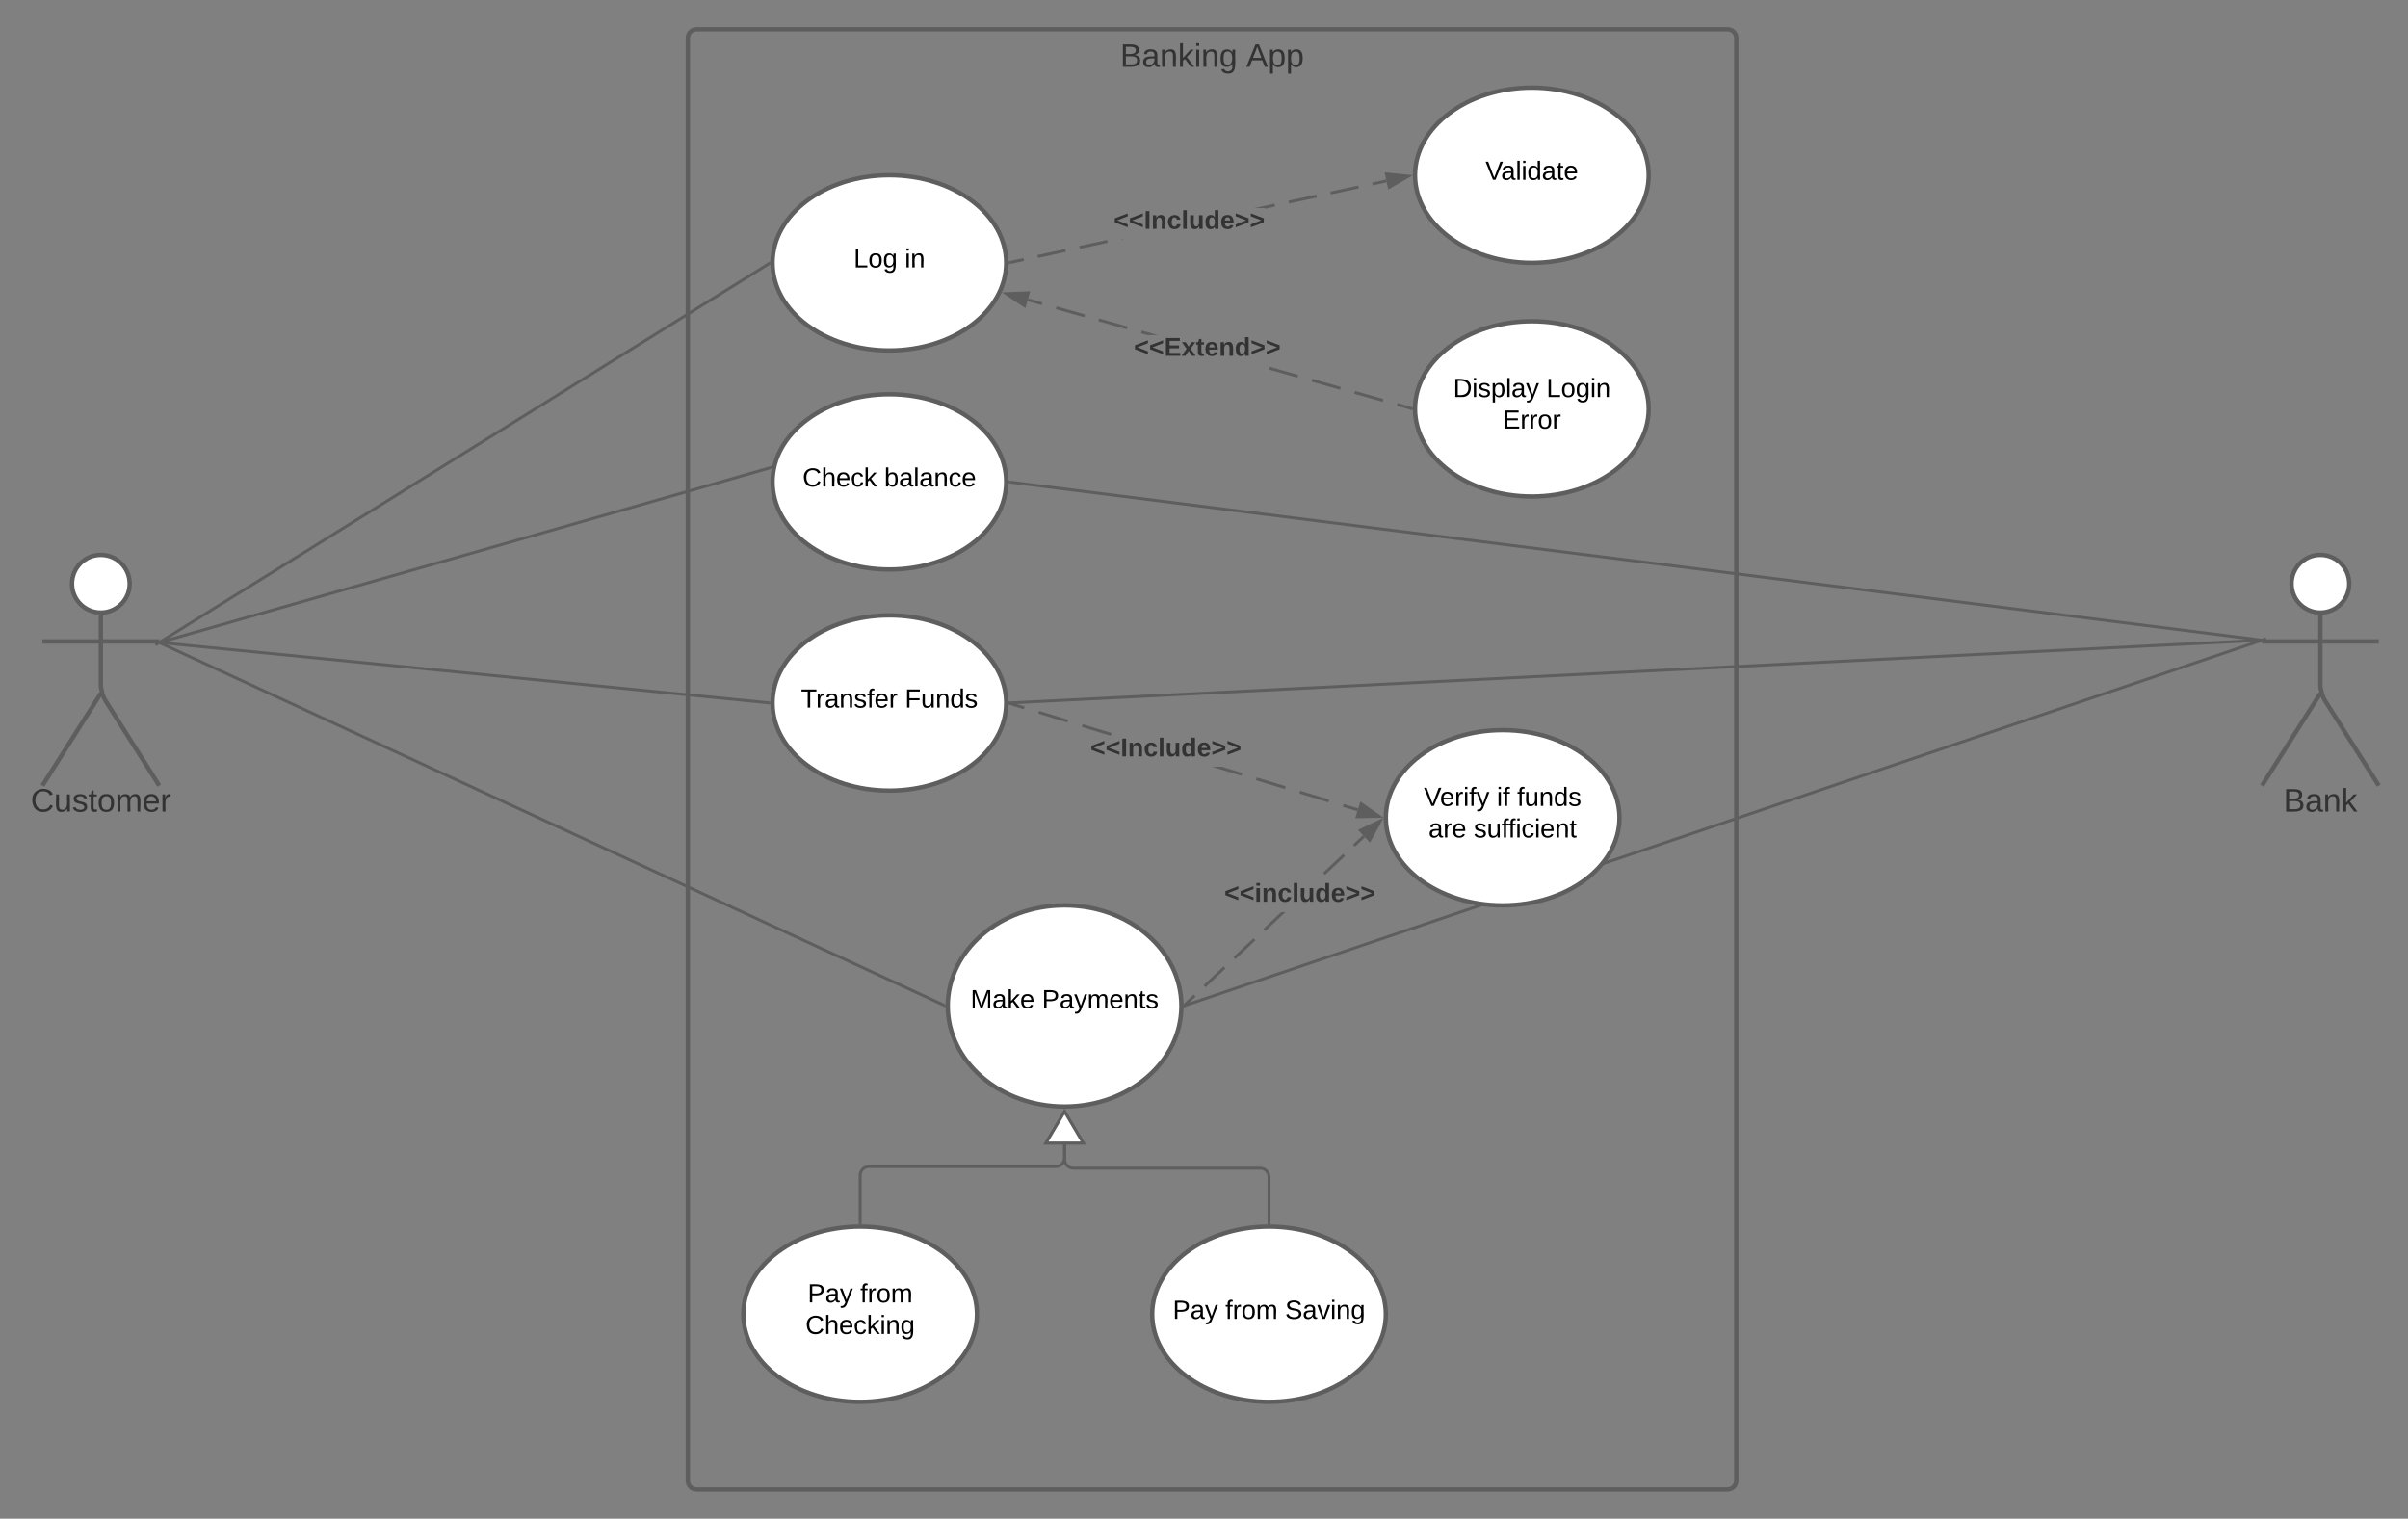 <svg xmlns="http://www.w3.org/2000/svg" xmlns:xlink="http://www.w3.org/1999/xlink" xmlns:lucid="lucid" width="1649.06" height="1040"><rect width="100%" height="100%" fill="#808080" stroke="none"/><g transform="translate(-70.944 -180)" lucid:page-tab-id="0_0"><path d="M542 206c0-3.3 2.7-6 6-6h706c3.3 0 6 2.7 6 6v988c0 3.3-2.7 6-6 6H548c-3.3 0-6-2.7-6-6z" stroke="#5e5e5e" stroke-width="3" fill-opacity="0"/><use xlink:href="#a" transform="matrix(1,0,0,1,550,208) translate(288.068 17.778)"/><use xlink:href="#b" transform="matrix(1,0,0,1,550,208) translate(374.426 17.778)"/><path d="M159.75 579.75c0 10.9-8.84 19.75-19.75 19.75-10.9 0-19.75-8.84-19.75-19.75 0-10.9 8.84-19.75 19.75-19.75 10.9 0 19.75 8.84 19.75 19.75z" stroke="#5e5e5e" stroke-width="3" fill="#fff"/><path d="M140 599.5v49.3c0 3.3 1.44 8.27 3.2 11.07L180 718m-40-63.2L100 718m0-98.75h80" stroke="#5e5e5e" stroke-width="3" fill="none"/><path d="M100 566c0-3.3 2.7-6 6-6h68c3.3 0 6 2.7 6 6v168c0 3.3-2.7 6-6 6h-68c-3.3 0-6-2.7-6-6z" fill="none"/><use xlink:href="#c" transform="matrix(1,0,0,1,20,718) translate(71.944 17.778)"/><path d="M1679.75 579.75c0 10.9-8.84 19.75-19.75 19.75-10.9 0-19.75-8.84-19.75-19.75 0-10.9 8.84-19.75 19.75-19.75 10.9 0 19.75 8.84 19.75 19.75z" stroke="#5e5e5e" stroke-width="3" fill="#fff"/><path d="M1660 599.5v49.3c0 3.3 1.44 8.27 3.2 11.07L1700 718m-40-63.2l-40 63.2m0-98.75h80" stroke="#5e5e5e" stroke-width="3" fill="none"/><path d="M1620 566c0-3.3 2.7-6 6-6h68c3.3 0 6 2.7 6 6v168c0 3.3-2.7 6-6 6h-68c-3.3 0-6-2.7-6-6z" fill="none"/><use xlink:href="#d" transform="matrix(1,0,0,1,1540,718) translate(94.691 17.778)"/><path d="M760 360c0 33.14-35.82 60-80 60s-80-26.86-80-60 35.82-60 80-60 80 26.86 80 60z" stroke="#5e5e5e" stroke-width="3" fill="#fff"/><use xlink:href="#e" transform="matrix(1,0,0,1,600,300) translate(55.53 63.15)"/><use xlink:href="#f" transform="matrix(1,0,0,1,600,300) translate(90.53 63.15)"/><path d="M760 510c0 33.14-35.82 60-80 60s-80-26.86-80-60 35.82-60 80-60 80 26.86 80 60z" stroke="#5e5e5e" stroke-width="3" fill="#fff"/><use xlink:href="#g" transform="matrix(1,0,0,1,600,450) translate(20.555 63.15)"/><use xlink:href="#h" transform="matrix(1,0,0,1,600,450) translate(76.505 63.15)"/><path d="M760 661.42c0 33.13-35.82 60-80 60s-80-26.87-80-60c0-33.14 35.82-60 80-60s80 26.86 80 60z" stroke="#5e5e5e" stroke-width="3" fill="#fff"/><use xlink:href="#i" transform="matrix(1,0,0,1,600,601.417) translate(19.43 63.15)"/><use xlink:href="#j" transform="matrix(1,0,0,1,600,601.417) translate(90.63 63.15)"/><path d="M880 868.9c0 38.04-35.82 68.88-80 68.88s-80-30.84-80-68.9c0-38.04 35.82-68.88 80-68.88s80 30.84 80 68.9z" stroke="#5e5e5e" stroke-width="3" fill="#fff"/><use xlink:href="#k" transform="matrix(1,0,0,1,720,800) translate(15.555 70.463)"/><use xlink:href="#l" transform="matrix(1,0,0,1,720,800) translate(64.505 70.463)"/><path d="M180.85 619.47l416.8-258.94" stroke="#5e5e5e" stroke-width="2" fill="none"/><path d="M181.4 620.3l-3.42 2.13-1.05-1.68H180v-1.93l.34-.2M598.5 359.98v.43l.03.76-.37.23-1.06-1.7 1.44-.9" fill="#5e5e5e"/><path d="M180.96 619.73l417.67-119.46" stroke="#5e5e5e" stroke-width="2" fill="none"/><path d="M181.26 620.68l-3.87 1.1-.3-1.03h2.9v-1.8l.7-.2M599.35 501.1l-.47.14-.55-1.92 1.5-.43" fill="#5e5e5e"/><path d="M181 620.1l416.5 41.22" stroke="#5e5e5e" stroke-width="2" fill="none"/><path d="M181.12 619.1l-.2 2-3.5-.35H180V619M598.53 660.42l-.03.98v.43l.03.6-1.15-.12.2-1.98" fill="#5e5e5e"/><path d="M180.9 620.42l536.7 248.05" stroke="#5e5e5e" stroke-width="2" fill="none"/><path d="M181.35 619.52l-.84 1.82-1.26-.6h.76v-1.84M718.53 867.8l-.03 1.07v.55l.03.58-1.38-.63.84-1.82" fill="#5e5e5e"/><path d="M1619 618.27L762.5 510.13" stroke="#5e5e5e" stroke-width="2" fill="none"/><path d="M1622.83 617.75H1620v1.66l-1.14-.14.25-1.98M762.64 509.14l-.25 1.98-.93-.12.03-.98v-.43l-.03-.6" fill="#5e5e5e"/><path d="M1619 618.45l-856.5 42.92" stroke="#5e5e5e" stroke-width="2" fill="none"/><path d="M1622.97 617.75H1620v1.65l-.97.05-.1-2 4.02-.2M762.57 662.36l-1.1.06.03-.98V661l-.02-.58 1-.05" fill="#5e5e5e"/><path d="M1619.37 619.67L882.77 869.5l-.64-1.88 736.6-249.85" fill="#5e5e5e"/><path d="M1622.95 617.75H1620v1.7l-.65.23-.64-1.9 3.82-1.3M882.8 869.5l-1.33.46.03-1.05v-.55l-.02-.5.67-.24" fill="#5e5e5e"/><path d="M1200 300c0 33.14-35.82 60-80 60s-80-26.86-80-60 35.82-60 80-60 80 26.86 80 60z" stroke="#5e5e5e" stroke-width="3" fill="#fff"/><use xlink:href="#m" transform="matrix(1,0,0,1,1040,240) translate(48.23 63.15)"/><path d="M772.24 358.7l-9.55 2.07-.43-1.96 9.55-2.06m29.08-4.25l-19.1 4.13-.43-1.96 19.1-4.14m29.1-4.25l-19.1 4.14-.44-1.96 19.1-4.13m10-.12l-.1-.37h1.86m103.3-22.38l-7 1.52v-.48h-7.27l13.85-3m29.08-4.26l-19.1 4.14-.43-1.96 19.1-4.13m29.1-4.27l-19.1 4.14-.44-1.95 19.1-4.14m19.53-2.2l-9.55 2.08-.43-1.95 9.56-2.06" fill="#5e5e5e"/><path d="M762.7 360.76l-1.23.27.03-1v-.44l-.03-.62.82-.17M1035.34 300.7l-12.96 7.54-1.97-9.07z" fill="#5e5e5e"/><path d="M1038.5 300l-16.8 9.8-2.56-11.76m3.92 8.64l9.1-5.3-10.48-1.07" fill="#5e5e5e"/><use xlink:href="#n" transform="matrix(1,0,0,1,833.632,322.494) translate(0 14.222)"/><path d="M1200 460c0 33.14-35.82 60-80 60s-80-26.86-80-60 35.82-60 80-60 80 26.86 80 60z" stroke="#5e5e5e" stroke-width="3" fill="#fff"/><use xlink:href="#o" transform="matrix(1,0,0,1,1040,400) translate(26.105 51.9)"/><use xlink:href="#p" transform="matrix(1,0,0,1,1040,400) translate(89.955 51.9)"/><use xlink:href="#q" transform="matrix(1,0,0,1,1040,400) translate(60.08 73.5)"/><path d="M1037.8 458.77l-.53 1.92-9.74-2.77.55-1.92m-9.73-2.75l-.55 1.92-19.46-5.5.55-1.94m-9.74-2.76l-.55 1.93-19.45-5.52.54-1.92m-9.74-2.76l-.54 1.92-19.47-5.52.55-1.92m-76.7-21.74h-7.35l-4.08-1.16.55-1.93m-9.73-2.75l-.56 1.92-19.46-5.52.55-1.92m-9.73-2.76l-.55 1.93-19.46-5.52.53-1.93m-9.73-2.75l-.54 1.92-9.73-2.76.54-1.9" fill="#5e5e5e"/><path d="M1038.53 458.97l-.03 1v.44l.03.65-1.3-.37.56-1.92M772.57 389.44l-12.46-8.35 15-.58z" fill="#5e5e5e"/><path d="M773.16 391.03L757 380.2l19.44-.73m-13.2 2.5l8.75 5.87 1.76-6.27" fill="#5e5e5e"/><use xlink:href="#r" transform="matrix(1,0,0,1,847.453,409.435) translate(0 14.222)"/><path d="M1180 740c0 33.14-35.82 60-80 60s-80-26.86-80-60 35.82-60 80-60 80 26.86 80 60z" stroke="#5e5e5e" stroke-width="3" fill="#fff"/><use xlink:href="#s" transform="matrix(1,0,0,1,1020,680) translate(26.08 51.9)"/><use xlink:href="#t" transform="matrix(1,0,0,1,1020,680) translate(75.98 51.9)"/><use xlink:href="#u" transform="matrix(1,0,0,1,1020,680) translate(89.93 51.9)"/><use xlink:href="#v" transform="matrix(1,0,0,1,1020,680) translate(29.255 73.5)"/><use xlink:href="#w" transform="matrix(1,0,0,1,1020,680) translate(60.205 73.5)"/><path d="M1001.1 733.63l-.6 1.92-9.92-3.04.6-1.9m-9.94-3.04l-.6 1.9-19.85-6.06.57-1.9m-9.93-3.05l-.58 1.9L931 714.3l.58-1.92m-9.93-3.04l-.6 1.9-19.85-6.06.03-.1h6.5M832.26 682l-.53 1.75h-.63l-19.28-5.9.6-1.9m-9.95-3.05l-.58 1.9-19.87-6.06.58-1.9m-9.92-3.05l-.58 1.9-9.94-3.03.6-1.92" fill="#5e5e5e"/><path d="M762.77 660.76l-.58 1.9-.73-.2.03-1.02V661l-.03-.64M1015.4 739.05l-15 .27 2.72-8.87z" fill="#5e5e5e"/><path d="M1018.5 740l-19.45.34 3.5-11.5m-.78 9.45l10.54-.2-8.63-6.04" fill="#5e5e5e"/><use xlink:href="#n" transform="matrix(1,0,0,1,817.633,683.746) translate(0 14.222)"/><path d="M889.74 862.5l-6.83 6.43-1.36-1.45 6.83-6.42m21.83-17.8l-13.64 12.84-1.37-1.46 13.63-12.84m21.84-17.8l-13.65 12.84-1.37-1.46 13.65-12.83m21.83-17.8L937.5 817.6l-1.38-1.47 12.25-11.52H951m41.07-38.36l-13.65 12.84-1.37-1.46 13.65-12.83m15-11.4l-6.8 6.42-1.38-1.45 6.82-6.42" fill="#5e5e5e"/><path d="M882.93 868.9l-1.47 1.4.04-1.4v-.55l-.03-.8M1008.93 755.37l-6.35-6.75 13.56-6.4z" fill="#5e5e5e"/><path d="M1009.14 757.06l-8.23-8.76 17.6-8.3m-14.25 8.93l4.46 4.75 5.1-9.25" fill="#5e5e5e"/><use xlink:href="#x" transform="matrix(1,0,0,1,909.389,783.272) translate(0 14.222)"/><path d="M740 1080c0 33.14-35.82 60-80 60s-80-26.86-80-60 35.82-60 80-60 80 26.86 80 60z" stroke="#5e5e5e" stroke-width="3" fill="#fff"/><g><use xlink:href="#y" transform="matrix(1,0,0,1,580,1020) translate(44.055 51.9)"/><use xlink:href="#z" transform="matrix(1,0,0,1,580,1020) translate(80.055 51.9)"/><use xlink:href="#A" transform="matrix(1,0,0,1,580,1020) translate(42.555 73.5)"/></g><path d="M1020 1080c0 33.14-35.82 60-80 60s-80-26.86-80-60 35.82-60 80-60 80 26.86 80 60z" stroke="#5e5e5e" stroke-width="3" fill="#fff"/><g><use xlink:href="#y" transform="matrix(1,0,0,1,860,1020) translate(14.08 63.15)"/><use xlink:href="#B" transform="matrix(1,0,0,1,860,1020) translate(50.08 63.15)"/><use xlink:href="#C" transform="matrix(1,0,0,1,860,1020) translate(90.98 63.15)"/></g><path d="M660 1017.5v-32.6c0-3.32 2.7-6 6-6h128c3.3 0 6-2.7 6-6v-9.14" stroke="#5e5e5e" stroke-width="2" fill="none"/><path d="M661 1018.53l-.98-.03H659v-1.03h2" fill="#5e5e5e"/><path d="M800 941.24l12.73 21.52h-25.46z" stroke="#5e5e5e" stroke-width="2" fill="#fff"/><path d="M940 1017.5V986c0-3.3-2.7-6-6-6H806c-3.3 0-6-2.7-6-6v-10.24" stroke="#5e5e5e" stroke-width="2" fill="none"/><path d="M941 1018.53l-.98-.03H939v-1.03h2" fill="#5e5e5e"/><path d="M800 941.24l12.73 21.52h-25.46z" stroke="#5e5e5e" stroke-width="2" fill="#fff"/><defs><path fill="#333" d="M160-131c35 5 61 23 61 61C221 17 115-2 30 0v-248c76 3 177-17 177 60 0 33-19 50-47 57zm-97-11c50-1 110 9 110-42 0-47-63-36-110-37v79zm0 115c55-2 124 14 124-45 0-56-70-42-124-44v89" id="D"/><path fill="#333" d="M141-36C126-15 110 5 73 4 37 3 15-17 15-53c-1-64 63-63 125-63 3-35-9-54-41-54-24 1-41 7-42 31l-33-3c5-37 33-52 76-52 45 0 72 20 72 64v82c-1 20 7 32 28 27v20c-31 9-61-2-59-35zM48-53c0 20 12 33 32 33 41-3 63-29 60-74-43 2-92-5-92 41" id="E"/><path fill="#333" d="M117-194c89-4 53 116 60 194h-32v-121c0-31-8-49-39-48C34-167 62-67 57 0H25l-1-190h30c1 10-1 24 2 32 11-22 29-35 61-36" id="F"/><path fill="#333" d="M143 0L79-87 56-68V0H24v-261h32v163l83-92h37l-77 82L181 0h-38" id="G"/><path fill="#333" d="M24-231v-30h32v30H24zM24 0v-190h32V0H24" id="H"/><path fill="#333" d="M177-190C167-65 218 103 67 71c-23-6-38-20-44-43l32-5c15 47 100 32 89-28v-30C133-14 115 1 83 1 29 1 15-40 15-95c0-56 16-97 71-98 29-1 48 16 59 35 1-10 0-23 2-32h30zM94-22c36 0 50-32 50-73 0-42-14-75-50-75-39 0-46 34-46 75s6 73 46 73" id="I"/><g id="a"><use transform="matrix(0.062,0,0,0.062,0,0)" xlink:href="#D"/><use transform="matrix(0.062,0,0,0.062,14.815,0)" xlink:href="#E"/><use transform="matrix(0.062,0,0,0.062,27.16,0)" xlink:href="#F"/><use transform="matrix(0.062,0,0,0.062,39.506,0)" xlink:href="#G"/><use transform="matrix(0.062,0,0,0.062,50.617,0)" xlink:href="#H"/><use transform="matrix(0.062,0,0,0.062,55.494,0)" xlink:href="#F"/><use transform="matrix(0.062,0,0,0.062,67.84,0)" xlink:href="#I"/></g><path fill="#333" d="M205 0l-28-72H64L36 0H1l101-248h38L239 0h-34zm-38-99l-47-123c-12 45-31 82-46 123h93" id="J"/><path fill="#333" d="M115-194c55 1 70 41 70 98S169 2 115 4C84 4 66-9 55-30l1 105H24l-1-265h31l2 30c10-21 28-34 59-34zm-8 174c40 0 45-34 45-75s-6-73-45-74c-42 0-51 32-51 76 0 43 10 73 51 73" id="K"/><g id="b"><use transform="matrix(0.062,0,0,0.062,0,0)" xlink:href="#J"/><use transform="matrix(0.062,0,0,0.062,14.815,0)" xlink:href="#K"/><use transform="matrix(0.062,0,0,0.062,27.16,0)" xlink:href="#K"/></g><path fill="#333" d="M212-179c-10-28-35-45-73-45-59 0-87 40-87 99 0 60 29 101 89 101 43 0 62-24 78-52l27 14C228-24 195 4 139 4 59 4 22-46 18-125c-6-104 99-153 187-111 19 9 31 26 39 46" id="L"/><path fill="#333" d="M84 4C-5 8 30-112 23-190h32v120c0 31 7 50 39 49 72-2 45-101 50-169h31l1 190h-30c-1-10 1-25-2-33-11 22-28 36-60 37" id="M"/><path fill="#333" d="M135-143c-3-34-86-38-87 0 15 53 115 12 119 90S17 21 10-45l28-5c4 36 97 45 98 0-10-56-113-15-118-90-4-57 82-63 122-42 12 7 21 19 24 35" id="N"/><path fill="#333" d="M59-47c-2 24 18 29 38 22v24C64 9 27 4 27-40v-127H5v-23h24l9-43h21v43h35v23H59v120" id="O"/><path fill="#333" d="M100-194c62-1 85 37 85 99 1 63-27 99-86 99S16-35 15-95c0-66 28-99 85-99zM99-20c44 1 53-31 53-75 0-43-8-75-51-75s-53 32-53 75 10 74 51 75" id="P"/><path fill="#333" d="M210-169c-67 3-38 105-44 169h-31v-121c0-29-5-50-35-48C34-165 62-65 56 0H25l-1-190h30c1 10-1 24 2 32 10-44 99-50 107 0 11-21 27-35 58-36 85-2 47 119 55 194h-31v-121c0-29-5-49-35-48" id="Q"/><path fill="#333" d="M100-194c63 0 86 42 84 106H49c0 40 14 67 53 68 26 1 43-12 49-29l28 8c-11 28-37 45-77 45C44 4 14-33 15-96c1-61 26-98 85-98zm52 81c6-60-76-77-97-28-3 7-6 17-6 28h103" id="R"/><path fill="#333" d="M114-163C36-179 61-72 57 0H25l-1-190h30c1 12-1 29 2 39 6-27 23-49 58-41v29" id="S"/><g id="c"><use transform="matrix(0.062,0,0,0.062,0,0)" xlink:href="#L"/><use transform="matrix(0.062,0,0,0.062,15.988,0)" xlink:href="#M"/><use transform="matrix(0.062,0,0,0.062,28.333,0)" xlink:href="#N"/><use transform="matrix(0.062,0,0,0.062,39.444,0)" xlink:href="#O"/><use transform="matrix(0.062,0,0,0.062,45.617,0)" xlink:href="#P"/><use transform="matrix(0.062,0,0,0.062,57.963,0)" xlink:href="#Q"/><use transform="matrix(0.062,0,0,0.062,76.42,0)" xlink:href="#R"/><use transform="matrix(0.062,0,0,0.062,88.765,0)" xlink:href="#S"/></g><g id="d"><use transform="matrix(0.062,0,0,0.062,0,0)" xlink:href="#D"/><use transform="matrix(0.062,0,0,0.062,14.815,0)" xlink:href="#E"/><use transform="matrix(0.062,0,0,0.062,27.16,0)" xlink:href="#F"/><use transform="matrix(0.062,0,0,0.062,39.506,0)" xlink:href="#G"/></g><path d="M30 0v-248h33v221h125V0H30" id="T"/><path d="M100-194c62-1 85 37 85 99 1 63-27 99-86 99S16-35 15-95c0-66 28-99 85-99zM99-20c44 1 53-31 53-75 0-43-8-75-51-75s-53 32-53 75 10 74 51 75" id="U"/><path d="M177-190C167-65 218 103 67 71c-23-6-38-20-44-43l32-5c15 47 100 32 89-28v-30C133-14 115 1 83 1 29 1 15-40 15-95c0-56 16-97 71-98 29-1 48 16 59 35 1-10 0-23 2-32h30zM94-22c36 0 50-32 50-73 0-42-14-75-50-75-39 0-46 34-46 75s6 73 46 73" id="V"/><g id="e"><use transform="matrix(0.05,0,0,0.05,0,0)" xlink:href="#T"/><use transform="matrix(0.05,0,0,0.05,10,0)" xlink:href="#U"/><use transform="matrix(0.05,0,0,0.05,20,0)" xlink:href="#V"/></g><path d="M24-231v-30h32v30H24zM24 0v-190h32V0H24" id="W"/><path d="M117-194c89-4 53 116 60 194h-32v-121c0-31-8-49-39-48C34-167 62-67 57 0H25l-1-190h30c1 10-1 24 2 32 11-22 29-35 61-36" id="X"/><g id="f"><use transform="matrix(0.05,0,0,0.05,0,0)" xlink:href="#W"/><use transform="matrix(0.05,0,0,0.05,3.95,0)" xlink:href="#X"/></g><path d="M212-179c-10-28-35-45-73-45-59 0-87 40-87 99 0 60 29 101 89 101 43 0 62-24 78-52l27 14C228-24 195 4 139 4 59 4 22-46 18-125c-6-104 99-153 187-111 19 9 31 26 39 46" id="Y"/><path d="M106-169C34-169 62-67 57 0H25v-261h32l-1 103c12-21 28-36 61-36 89 0 53 116 60 194h-32v-121c2-32-8-49-39-48" id="Z"/><path d="M100-194c63 0 86 42 84 106H49c0 40 14 67 53 68 26 1 43-12 49-29l28 8c-11 28-37 45-77 45C44 4 14-33 15-96c1-61 26-98 85-98zm52 81c6-60-76-77-97-28-3 7-6 17-6 28h103" id="aa"/><path d="M96-169c-40 0-48 33-48 73s9 75 48 75c24 0 41-14 43-38l32 2c-6 37-31 61-74 61-59 0-76-41-82-99-10-93 101-131 147-64 4 7 5 14 7 22l-32 3c-4-21-16-35-41-35" id="ab"/><path d="M143 0L79-87 56-68V0H24v-261h32v163l83-92h37l-77 82L181 0h-38" id="ac"/><g id="g"><use transform="matrix(0.05,0,0,0.05,0,0)" xlink:href="#Y"/><use transform="matrix(0.05,0,0,0.05,12.95,0)" xlink:href="#Z"/><use transform="matrix(0.05,0,0,0.05,22.95,0)" xlink:href="#aa"/><use transform="matrix(0.05,0,0,0.05,32.95,0)" xlink:href="#ab"/><use transform="matrix(0.05,0,0,0.05,41.95,0)" xlink:href="#ac"/></g><path d="M115-194c53 0 69 39 70 98 0 66-23 100-70 100C84 3 66-7 56-30L54 0H23l1-261h32v101c10-23 28-34 59-34zm-8 174c40 0 45-34 45-75 0-40-5-75-45-74-42 0-51 32-51 76 0 43 10 73 51 73" id="ad"/><path d="M141-36C126-15 110 5 73 4 37 3 15-17 15-53c-1-64 63-63 125-63 3-35-9-54-41-54-24 1-41 7-42 31l-33-3c5-37 33-52 76-52 45 0 72 20 72 64v82c-1 20 7 32 28 27v20c-31 9-61-2-59-35zM48-53c0 20 12 33 32 33 41-3 63-29 60-74-43 2-92-5-92 41" id="ae"/><path d="M24 0v-261h32V0H24" id="af"/><g id="h"><use transform="matrix(0.05,0,0,0.05,0,0)" xlink:href="#ad"/><use transform="matrix(0.05,0,0,0.05,10,0)" xlink:href="#ae"/><use transform="matrix(0.05,0,0,0.05,20,0)" xlink:href="#af"/><use transform="matrix(0.05,0,0,0.05,23.95,0)" xlink:href="#ae"/><use transform="matrix(0.05,0,0,0.05,33.95,0)" xlink:href="#X"/><use transform="matrix(0.05,0,0,0.05,43.95,0)" xlink:href="#ab"/><use transform="matrix(0.05,0,0,0.05,52.95,0)" xlink:href="#aa"/></g><path d="M127-220V0H93v-220H8v-28h204v28h-85" id="ag"/><path d="M114-163C36-179 61-72 57 0H25l-1-190h30c1 12-1 29 2 39 6-27 23-49 58-41v29" id="ah"/><path d="M135-143c-3-34-86-38-87 0 15 53 115 12 119 90S17 21 10-45l28-5c4 36 97 45 98 0-10-56-113-15-118-90-4-57 82-63 122-42 12 7 21 19 24 35" id="ai"/><path d="M101-234c-31-9-42 10-38 44h38v23H63V0H32v-167H5v-23h27c-7-52 17-82 69-68v24" id="aj"/><g id="i"><use transform="matrix(0.05,0,0,0.05,0,0)" xlink:href="#ag"/><use transform="matrix(0.05,0,0,0.05,10.3,0)" xlink:href="#ah"/><use transform="matrix(0.05,0,0,0.05,16.25,0)" xlink:href="#ae"/><use transform="matrix(0.05,0,0,0.05,26.25,0)" xlink:href="#X"/><use transform="matrix(0.05,0,0,0.05,36.25,0)" xlink:href="#ai"/><use transform="matrix(0.05,0,0,0.05,45.25,0)" xlink:href="#aj"/><use transform="matrix(0.05,0,0,0.05,50.25,0)" xlink:href="#aa"/><use transform="matrix(0.05,0,0,0.05,60.25,0)" xlink:href="#ah"/></g><path d="M63-220v92h138v28H63V0H30v-248h175v28H63" id="ak"/><path d="M84 4C-5 8 30-112 23-190h32v120c0 31 7 50 39 49 72-2 45-101 50-169h31l1 190h-30c-1-10 1-25-2-33-11 22-28 36-60 37" id="al"/><path d="M85-194c31 0 48 13 60 33l-1-100h32l1 261h-30c-2-10 0-23-3-31C134-8 116 4 85 4 32 4 16-35 15-94c0-66 23-100 70-100zm9 24c-40 0-46 34-46 75 0 40 6 74 45 74 42 0 51-32 51-76 0-42-9-74-50-73" id="am"/><g id="j"><use transform="matrix(0.05,0,0,0.05,0,0)" xlink:href="#ak"/><use transform="matrix(0.05,0,0,0.05,10.95,0)" xlink:href="#al"/><use transform="matrix(0.05,0,0,0.05,20.95,0)" xlink:href="#X"/><use transform="matrix(0.05,0,0,0.05,30.95,0)" xlink:href="#am"/><use transform="matrix(0.05,0,0,0.05,40.95,0)" xlink:href="#ai"/></g><path d="M240 0l2-218c-23 76-54 145-80 218h-23L58-218 59 0H30v-248h44l77 211c21-75 51-140 76-211h43V0h-30" id="an"/><g id="k"><use transform="matrix(0.05,0,0,0.05,0,0)" xlink:href="#an"/><use transform="matrix(0.05,0,0,0.05,14.95,0)" xlink:href="#ae"/><use transform="matrix(0.05,0,0,0.05,24.95,0)" xlink:href="#ac"/><use transform="matrix(0.05,0,0,0.05,33.95,0)" xlink:href="#aa"/></g><path d="M30-248c87 1 191-15 191 75 0 78-77 80-158 76V0H30v-248zm33 125c57 0 124 11 124-50 0-59-68-47-124-48v98" id="ao"/><path d="M179-190L93 31C79 59 56 82 12 73V49c39 6 53-20 64-50L1-190h34L92-34l54-156h33" id="ap"/><path d="M210-169c-67 3-38 105-44 169h-31v-121c0-29-5-50-35-48C34-165 62-65 56 0H25l-1-190h30c1 10-1 24 2 32 10-44 99-50 107 0 11-21 27-35 58-36 85-2 47 119 55 194h-31v-121c0-29-5-49-35-48" id="aq"/><path d="M59-47c-2 24 18 29 38 22v24C64 9 27 4 27-40v-127H5v-23h24l9-43h21v43h35v23H59v120" id="ar"/><g id="l"><use transform="matrix(0.05,0,0,0.05,0,0)" xlink:href="#ao"/><use transform="matrix(0.05,0,0,0.05,12,0)" xlink:href="#ae"/><use transform="matrix(0.05,0,0,0.05,22,0)" xlink:href="#ap"/><use transform="matrix(0.05,0,0,0.05,31,0)" xlink:href="#aq"/><use transform="matrix(0.05,0,0,0.05,45.95,0)" xlink:href="#aa"/><use transform="matrix(0.05,0,0,0.05,55.95,0)" xlink:href="#X"/><use transform="matrix(0.05,0,0,0.05,65.95,0)" xlink:href="#ar"/><use transform="matrix(0.05,0,0,0.05,70.95,0)" xlink:href="#ai"/></g><path d="M137 0h-34L2-248h35l83 218 83-218h36" id="as"/><g id="m"><use transform="matrix(0.05,0,0,0.05,0,0)" xlink:href="#as"/><use transform="matrix(0.05,0,0,0.05,10.65,0)" xlink:href="#ae"/><use transform="matrix(0.05,0,0,0.05,20.65,0)" xlink:href="#af"/><use transform="matrix(0.05,0,0,0.05,24.6,0)" xlink:href="#W"/><use transform="matrix(0.05,0,0,0.05,28.55,0)" xlink:href="#am"/><use transform="matrix(0.05,0,0,0.05,38.55,0)" xlink:href="#ae"/><use transform="matrix(0.05,0,0,0.05,48.55,0)" xlink:href="#ar"/><use transform="matrix(0.05,0,0,0.05,53.55,0)" xlink:href="#aa"/></g><path fill="#333" d="M15-91v-56l181-69v40L49-119l147 57v40" id="at"/><path fill="#333" d="M24 0v-248h52V0H24" id="au"/><path fill="#333" d="M135-194c87-1 58 113 63 194h-50c-7-57 23-157-34-157-59 0-34 97-39 157H25l-1-190h47c2 12-1 28 3 38 12-26 28-41 61-42" id="av"/><path fill="#333" d="M190-63c-7 42-38 67-86 67-59 0-84-38-90-98-12-110 154-137 174-36l-49 2c-2-19-15-32-35-32-30 0-35 28-38 64-6 74 65 87 74 30" id="aw"/><path fill="#333" d="M25 0v-261h50V0H25" id="ax"/><path fill="#333" d="M85 4C-2 5 27-109 22-190h50c7 57-23 150 33 157 60-5 35-97 40-157h50l1 190h-47c-2-12 1-28-3-38-12 25-28 42-61 42" id="ay"/><path fill="#333" d="M88-194c31-1 46 15 58 34l-1-101h50l1 261h-48c-2-10 0-23-3-31C134-8 116 4 84 4 32 4 16-41 15-95c0-56 19-97 73-99zm17 164c33 0 40-30 41-66 1-37-9-64-41-64s-38 30-39 65c0 43 13 65 39 65" id="az"/><path fill="#333" d="M185-48c-13 30-37 53-82 52C43 2 14-33 14-96s30-98 90-98c62 0 83 45 84 108H66c0 31 8 55 39 56 18 0 30-7 34-22zm-45-69c5-46-57-63-70-21-2 6-4 13-4 21h74" id="aA"/><path fill="#333" d="M15-22v-40l146-57-146-57v-40l181 69v56" id="aB"/><g id="n"><use transform="matrix(0.049,0,0,0.049,0,0)" xlink:href="#at"/><use transform="matrix(0.049,0,0,0.049,10.37,0)" xlink:href="#at"/><use transform="matrix(0.049,0,0,0.049,20.741,0)" xlink:href="#au"/><use transform="matrix(0.049,0,0,0.049,25.679,0)" xlink:href="#av"/><use transform="matrix(0.049,0,0,0.049,36.494,0)" xlink:href="#aw"/><use transform="matrix(0.049,0,0,0.049,46.37,0)" xlink:href="#ax"/><use transform="matrix(0.049,0,0,0.049,51.309,0)" xlink:href="#ay"/><use transform="matrix(0.049,0,0,0.049,62.123,0)" xlink:href="#az"/><use transform="matrix(0.049,0,0,0.049,72.938,0)" xlink:href="#aA"/><use transform="matrix(0.049,0,0,0.049,82.815,0)" xlink:href="#aB"/><use transform="matrix(0.049,0,0,0.049,93.185,0)" xlink:href="#aB"/></g><path d="M30-248c118-7 216 8 213 122C240-48 200 0 122 0H30v-248zM63-27c89 8 146-16 146-99s-60-101-146-95v194" id="aC"/><path d="M115-194c55 1 70 41 70 98S169 2 115 4C84 4 66-9 55-30l1 105H24l-1-265h31l2 30c10-21 28-34 59-34zm-8 174c40 0 45-34 45-75s-6-73-45-74c-42 0-51 32-51 76 0 43 10 73 51 73" id="aD"/><g id="o"><use transform="matrix(0.05,0,0,0.05,0,0)" xlink:href="#aC"/><use transform="matrix(0.05,0,0,0.05,12.95,0)" xlink:href="#W"/><use transform="matrix(0.05,0,0,0.05,16.9,0)" xlink:href="#ai"/><use transform="matrix(0.05,0,0,0.05,25.9,0)" xlink:href="#aD"/><use transform="matrix(0.05,0,0,0.05,35.9,0)" xlink:href="#af"/><use transform="matrix(0.05,0,0,0.05,39.85,0)" xlink:href="#ae"/><use transform="matrix(0.05,0,0,0.05,49.85,0)" xlink:href="#ap"/></g><g id="p"><use transform="matrix(0.05,0,0,0.05,0,0)" xlink:href="#T"/><use transform="matrix(0.05,0,0,0.05,10,0)" xlink:href="#U"/><use transform="matrix(0.05,0,0,0.05,20,0)" xlink:href="#V"/><use transform="matrix(0.05,0,0,0.05,30,0)" xlink:href="#W"/><use transform="matrix(0.05,0,0,0.05,33.95,0)" xlink:href="#X"/></g><path d="M30 0v-248h187v28H63v79h144v27H63v87h162V0H30" id="aE"/><g id="q"><use transform="matrix(0.05,0,0,0.05,0,0)" xlink:href="#aE"/><use transform="matrix(0.05,0,0,0.05,12,0)" xlink:href="#ah"/><use transform="matrix(0.05,0,0,0.05,17.95,0)" xlink:href="#ah"/><use transform="matrix(0.05,0,0,0.05,23.9,0)" xlink:href="#U"/><use transform="matrix(0.05,0,0,0.05,33.9,0)" xlink:href="#ah"/></g><path fill="#333" d="M24 0v-248h195v40H76v63h132v40H76v65h150V0H24" id="aF"/><path fill="#333" d="M144 0l-44-69L55 0H2l70-98-66-92h53l41 62 40-62h54l-67 91 71 99h-54" id="aG"/><path fill="#333" d="M115-3C79 11 28 4 28-45v-112H4v-33h27l15-45h31v45h36v33H77v99c-1 23 16 31 38 25v30" id="aH"/><g id="r"><use transform="matrix(0.049,0,0,0.049,0,0)" xlink:href="#at"/><use transform="matrix(0.049,0,0,0.049,10.37,0)" xlink:href="#at"/><use transform="matrix(0.049,0,0,0.049,20.741,0)" xlink:href="#aF"/><use transform="matrix(0.049,0,0,0.049,32.593,0)" xlink:href="#aG"/><use transform="matrix(0.049,0,0,0.049,42.469,0)" xlink:href="#aH"/><use transform="matrix(0.049,0,0,0.049,48.346,0)" xlink:href="#aA"/><use transform="matrix(0.049,0,0,0.049,58.222,0)" xlink:href="#av"/><use transform="matrix(0.049,0,0,0.049,69.037,0)" xlink:href="#az"/><use transform="matrix(0.049,0,0,0.049,79.852,0)" xlink:href="#aB"/><use transform="matrix(0.049,0,0,0.049,90.222,0)" xlink:href="#aB"/></g><g id="s"><use transform="matrix(0.05,0,0,0.05,0,0)" xlink:href="#as"/><use transform="matrix(0.05,0,0,0.05,11,0)" xlink:href="#aa"/><use transform="matrix(0.05,0,0,0.05,21,0)" xlink:href="#ah"/><use transform="matrix(0.05,0,0,0.05,26.95,0)" xlink:href="#W"/><use transform="matrix(0.05,0,0,0.05,30.9,0)" xlink:href="#aj"/><use transform="matrix(0.05,0,0,0.05,35.9,0)" xlink:href="#ap"/></g><g id="t"><use transform="matrix(0.05,0,0,0.05,0,0)" xlink:href="#W"/><use transform="matrix(0.05,0,0,0.05,3.95,0)" xlink:href="#aj"/></g><g id="u"><use transform="matrix(0.05,0,0,0.05,0,0)" xlink:href="#aj"/><use transform="matrix(0.05,0,0,0.05,5,0)" xlink:href="#al"/><use transform="matrix(0.05,0,0,0.05,15,0)" xlink:href="#X"/><use transform="matrix(0.05,0,0,0.05,25,0)" xlink:href="#am"/><use transform="matrix(0.05,0,0,0.05,35,0)" xlink:href="#ai"/></g><g id="v"><use transform="matrix(0.05,0,0,0.05,0,0)" xlink:href="#ae"/><use transform="matrix(0.05,0,0,0.05,10,0)" xlink:href="#ah"/><use transform="matrix(0.05,0,0,0.05,15.95,0)" xlink:href="#aa"/></g><g id="w"><use transform="matrix(0.05,0,0,0.05,0,0)" xlink:href="#ai"/><use transform="matrix(0.05,0,0,0.05,9,0)" xlink:href="#al"/><use transform="matrix(0.05,0,0,0.05,19,0)" xlink:href="#aj"/><use transform="matrix(0.05,0,0,0.05,23.65,0)" xlink:href="#aj"/><use transform="matrix(0.05,0,0,0.05,28.65,0)" xlink:href="#W"/><use transform="matrix(0.05,0,0,0.05,32.6,0)" xlink:href="#ab"/><use transform="matrix(0.05,0,0,0.05,41.6,0)" xlink:href="#W"/><use transform="matrix(0.05,0,0,0.05,45.55,0)" xlink:href="#aa"/><use transform="matrix(0.05,0,0,0.05,55.55,0)" xlink:href="#X"/><use transform="matrix(0.05,0,0,0.05,65.55,0)" xlink:href="#ar"/></g><path fill="#333" d="M25-224v-37h50v37H25zM25 0v-190h50V0H25" id="aI"/><g id="x"><use transform="matrix(0.049,0,0,0.049,0,0)" xlink:href="#at"/><use transform="matrix(0.049,0,0,0.049,10.37,0)" xlink:href="#at"/><use transform="matrix(0.049,0,0,0.049,20.741,0)" xlink:href="#aI"/><use transform="matrix(0.049,0,0,0.049,25.679,0)" xlink:href="#av"/><use transform="matrix(0.049,0,0,0.049,36.494,0)" xlink:href="#aw"/><use transform="matrix(0.049,0,0,0.049,46.37,0)" xlink:href="#ax"/><use transform="matrix(0.049,0,0,0.049,51.309,0)" xlink:href="#ay"/><use transform="matrix(0.049,0,0,0.049,62.123,0)" xlink:href="#az"/><use transform="matrix(0.049,0,0,0.049,72.938,0)" xlink:href="#aA"/><use transform="matrix(0.049,0,0,0.049,82.815,0)" xlink:href="#aB"/><use transform="matrix(0.049,0,0,0.049,93.185,0)" xlink:href="#aB"/></g><g id="y"><use transform="matrix(0.05,0,0,0.05,0,0)" xlink:href="#ao"/><use transform="matrix(0.05,0,0,0.05,12,0)" xlink:href="#ae"/><use transform="matrix(0.05,0,0,0.05,22,0)" xlink:href="#ap"/></g><g id="z"><use transform="matrix(0.05,0,0,0.05,0,0)" xlink:href="#aj"/><use transform="matrix(0.05,0,0,0.05,5,0)" xlink:href="#ah"/><use transform="matrix(0.05,0,0,0.05,10.95,0)" xlink:href="#U"/><use transform="matrix(0.05,0,0,0.05,20.95,0)" xlink:href="#aq"/></g><g id="A"><use transform="matrix(0.05,0,0,0.05,0,0)" xlink:href="#Y"/><use transform="matrix(0.05,0,0,0.05,12.95,0)" xlink:href="#Z"/><use transform="matrix(0.05,0,0,0.05,22.95,0)" xlink:href="#aa"/><use transform="matrix(0.05,0,0,0.05,32.95,0)" xlink:href="#ab"/><use transform="matrix(0.05,0,0,0.05,41.95,0)" xlink:href="#ac"/><use transform="matrix(0.05,0,0,0.05,50.95,0)" xlink:href="#W"/><use transform="matrix(0.05,0,0,0.05,54.9,0)" xlink:href="#X"/><use transform="matrix(0.05,0,0,0.05,64.9,0)" xlink:href="#V"/></g><g id="B"><use transform="matrix(0.05,0,0,0.05,0,0)" xlink:href="#aj"/><use transform="matrix(0.05,0,0,0.05,5,0)" xlink:href="#ah"/><use transform="matrix(0.05,0,0,0.05,10.95,0)" xlink:href="#U"/><use transform="matrix(0.05,0,0,0.05,20.95,0)" xlink:href="#aq"/></g><path d="M185-189c-5-48-123-54-124 2 14 75 158 14 163 119 3 78-121 87-175 55-17-10-28-26-33-46l33-7c5 56 141 63 141-1 0-78-155-14-162-118-5-82 145-84 179-34 5 7 8 16 11 25" id="aJ"/><path d="M108 0H70L1-190h34L89-25l56-165h34" id="aK"/><g id="C"><use transform="matrix(0.05,0,0,0.05,0,0)" xlink:href="#aJ"/><use transform="matrix(0.05,0,0,0.05,12,0)" xlink:href="#ae"/><use transform="matrix(0.05,0,0,0.05,22,0)" xlink:href="#aK"/><use transform="matrix(0.05,0,0,0.05,31,0)" xlink:href="#W"/><use transform="matrix(0.05,0,0,0.05,34.95,0)" xlink:href="#X"/><use transform="matrix(0.05,0,0,0.05,44.95,0)" xlink:href="#V"/></g></defs></g></svg>